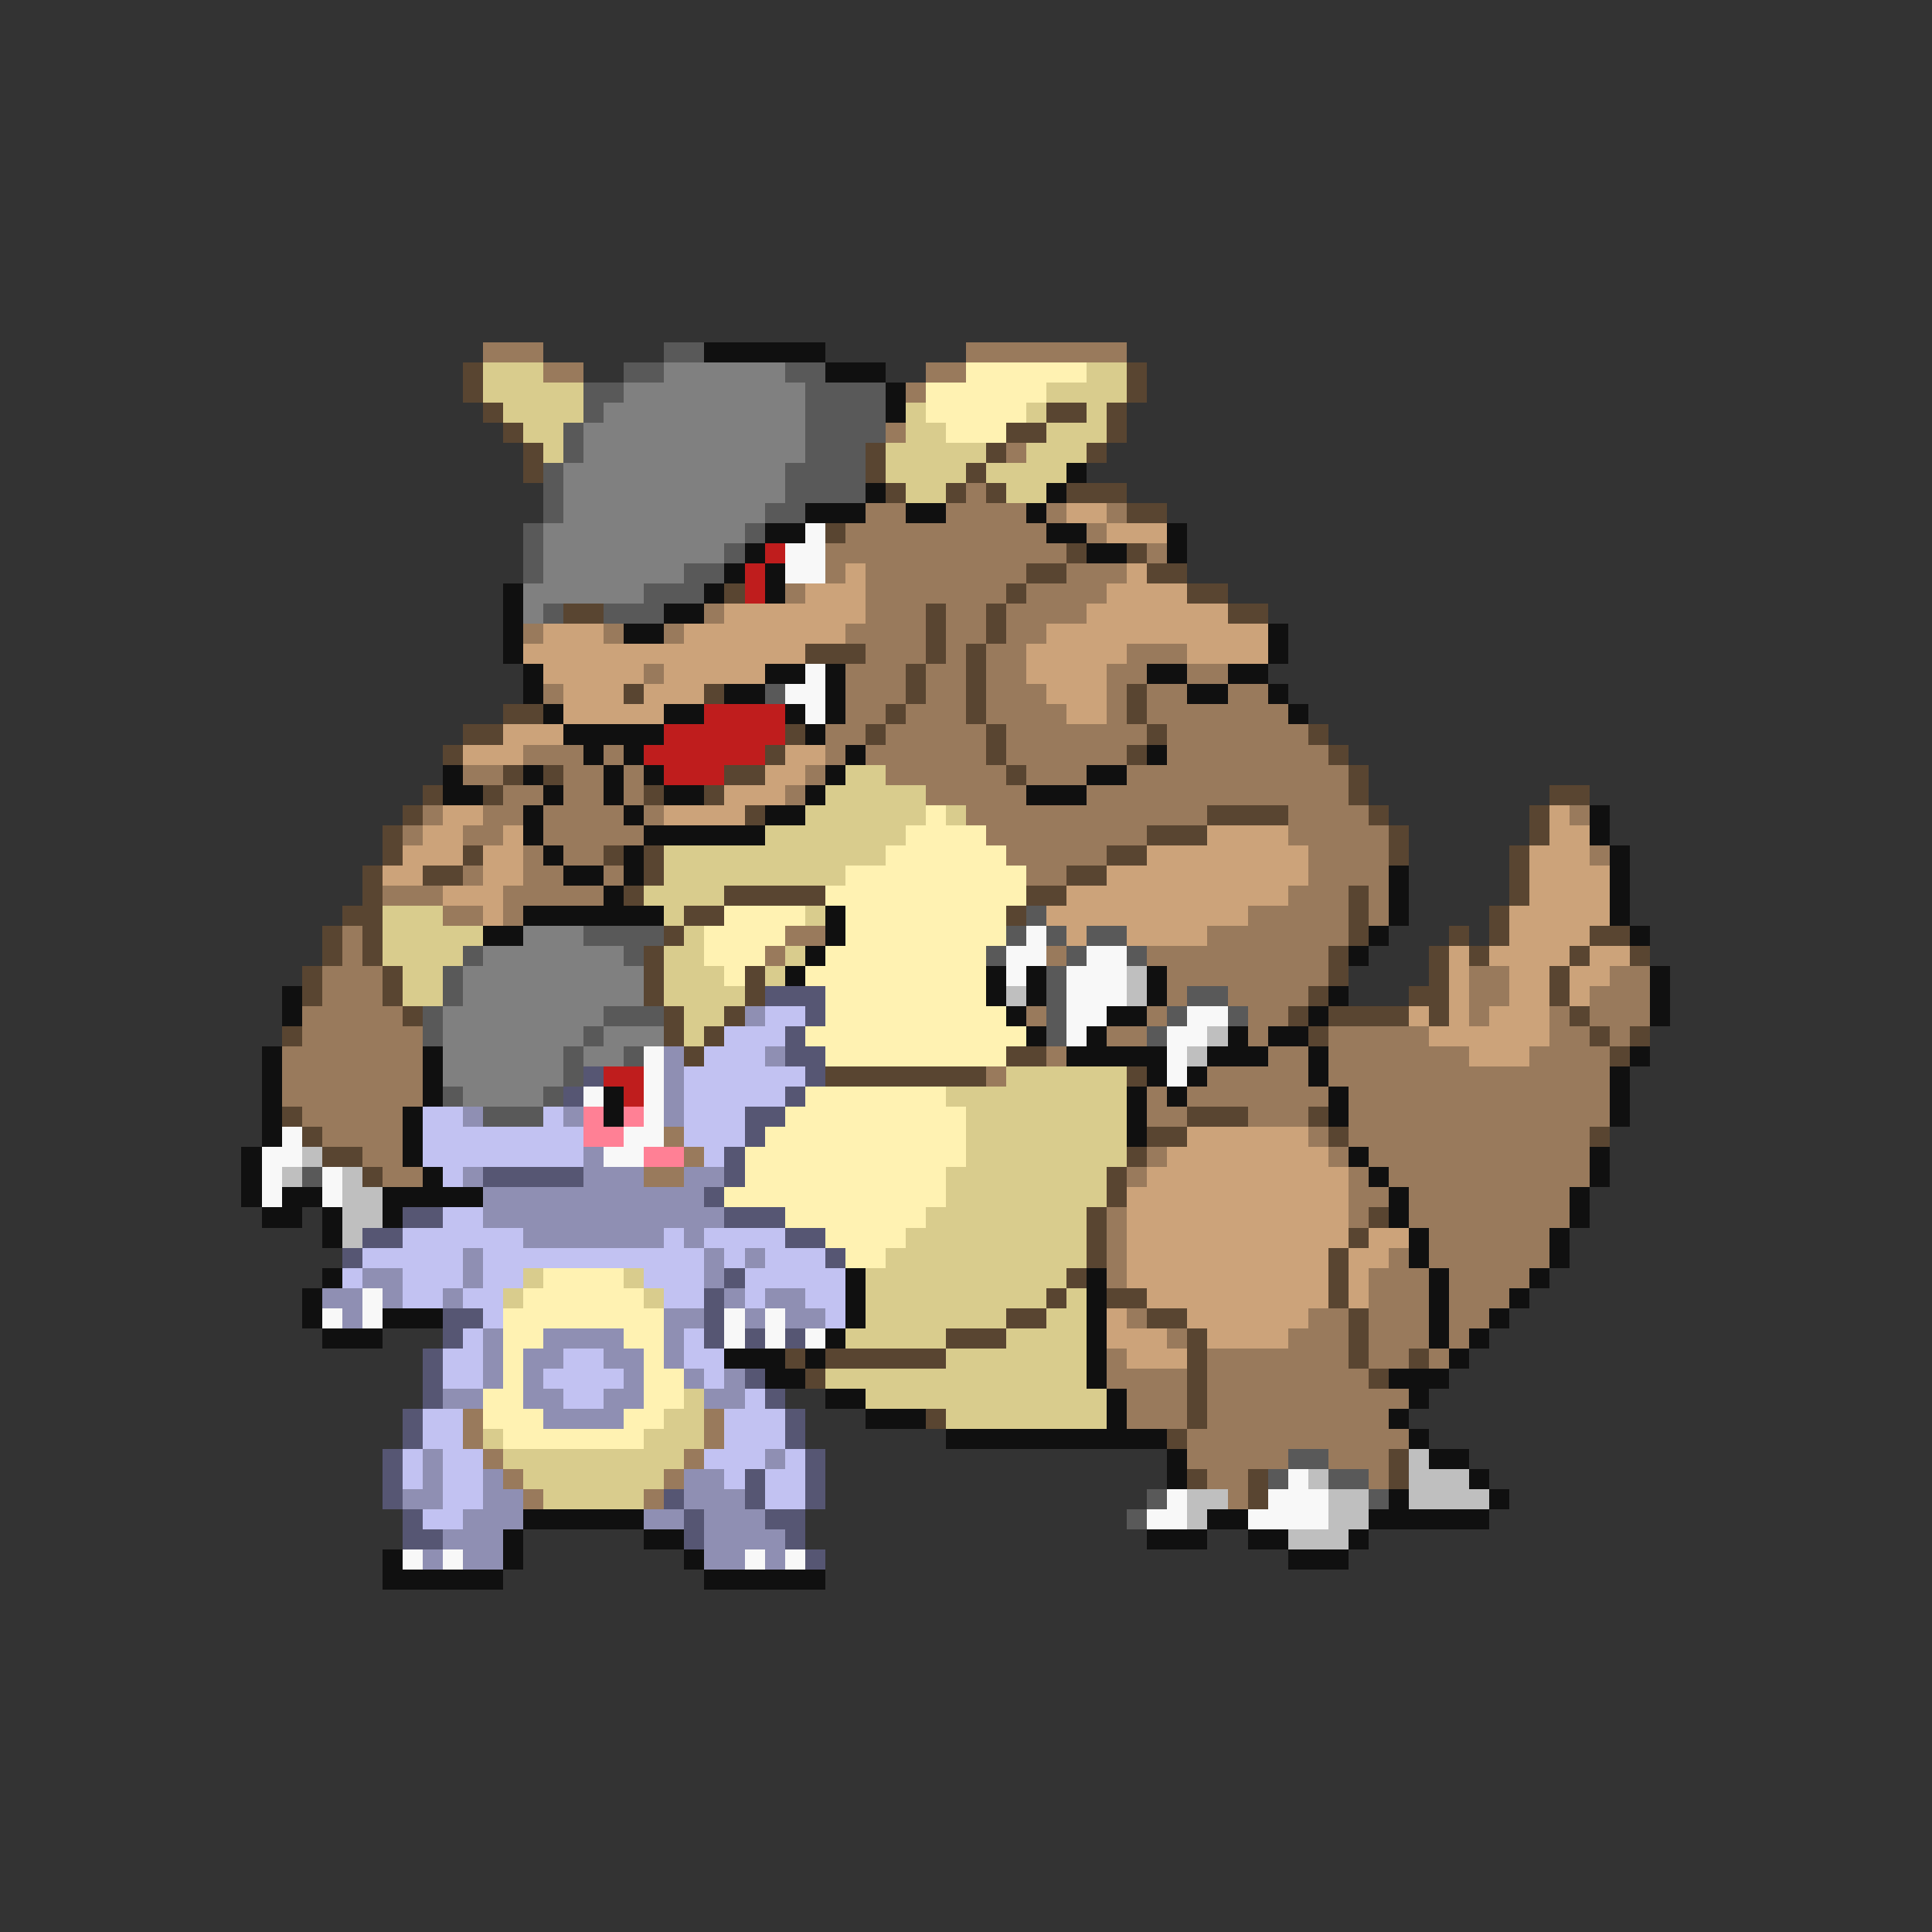 <svg xmlns="http://www.w3.org/2000/svg" viewBox="0 -0.5 96 96" shape-rendering="crispEdges">
<rect x="0" y="-0.5" width="96" height="96" fill="#333333" stroke="none"/>
<path stroke="#997a5c" d="M24 17h3M48 17h8M27 18h2M46 18h2M45 19h1M44 21h1M50 22h1M48 24h1M43 25h2M47 25h4M52 25h1M55 25h1M42 26h10M54 26h1M41 27h12M57 27h1M41 28h1M43 28h8M53 28h3M39 29h1M43 29h7M51 29h4M35 30h1M43 30h3M47 30h2M50 30h4M26 31h1M30 31h1M33 31h1M42 31h4M47 31h2M50 31h2M43 32h3M47 32h1M49 32h2M56 32h3M32 33h1M42 33h3M46 33h2M49 33h2M55 33h2M59 33h2M27 34h1M42 34h3M46 34h2M49 34h3M55 34h1M57 34h2M61 34h2M42 35h2M45 35h3M49 35h4M55 35h1M57 35h7M41 36h2M44 36h5M50 36h7M58 36h7M26 37h3M30 37h1M41 37h1M43 37h6M50 37h6M58 37h8M23 38h2M28 38h2M31 38h1M40 38h1M44 38h6M51 38h3M56 38h11M25 39h2M28 39h2M31 39h1M39 39h1M46 39h5M54 39h13M21 40h1M24 40h2M27 40h4M32 40h1M48 40h12M64 40h4M78 40h1M20 41h1M23 41h2M27 41h5M49 41h8M64 41h5M26 42h1M28 42h2M50 42h5M65 42h4M79 42h1M23 43h1M26 43h2M30 43h1M51 43h2M65 43h4M19 44h3M25 44h5M64 44h3M68 44h1M22 45h2M25 45h1M62 45h5M68 45h1M17 46h1M39 46h2M60 46h7M17 47h1M38 47h1M52 47h1M57 47h9M16 48h3M58 48h8M73 48h2M80 48h2M16 49h3M58 49h1M61 49h4M73 49h2M79 49h3M15 50h5M51 50h1M57 50h1M62 50h2M73 50h1M77 50h1M79 50h3M15 51h6M55 51h2M62 51h1M66 51h5M77 51h2M80 51h1M14 52h7M52 52h1M63 52h2M66 52h7M76 52h4M14 53h7M49 53h1M60 53h5M66 53h14M14 54h7M57 54h1M59 54h7M67 54h13M15 55h5M57 55h2M62 55h3M67 55h13M16 56h4M33 56h1M65 56h1M67 56h12M18 57h2M34 57h1M57 57h1M66 57h1M68 57h11M19 58h2M32 58h2M56 58h1M67 58h1M69 58h10M67 59h2M70 59h8M55 60h1M67 60h1M70 60h8M55 61h1M71 61h6M55 62h1M69 62h1M71 62h6M55 63h1M68 63h3M72 63h4M68 64h3M72 64h3M56 65h1M65 65h2M68 65h3M72 65h2M58 66h1M64 66h3M68 66h3M72 66h1M55 67h1M60 67h7M68 67h2M71 67h1M55 68h4M60 68h8M56 69h3M60 69h10M23 70h1M35 70h1M56 70h3M60 70h9M23 71h1M35 71h1M59 71h11M24 72h1M34 72h1M59 72h5M66 72h3M25 73h1M33 73h1M60 73h2M68 73h1M26 74h1M32 74h1M61 74h1" />
<path stroke="#595959" d="M33 17h2M31 18h2M39 18h2M29 19h2M40 19h4M29 20h1M40 20h4M28 21h1M40 21h4M28 22h1M40 22h3M27 23h1M39 23h4M27 24h1M39 24h4M27 25h1M38 25h2M26 26h1M37 26h1M26 27h1M36 27h1M26 28h1M34 28h2M32 29h3M27 30h1M30 30h3M38 34h1M51 45h1M29 46h4M50 46h1M52 46h1M54 46h2M23 47h1M31 47h1M49 47h1M53 47h1M56 47h1M22 48h1M52 48h1M22 49h1M52 49h1M59 49h2M21 50h1M30 50h3M52 50h1M58 50h1M61 50h1M21 51h1M29 51h1M52 51h1M57 51h1M28 52h1M31 52h1M28 53h1M22 54h1M27 54h1M24 55h3M15 58h1M64 72h2M63 73h1M66 73h2M57 74h1M68 74h1M56 75h1" />
<path stroke="#101010" d="M35 17h6M41 18h3M44 19h1M44 20h1M53 23h1M43 24h1M52 24h1M40 25h3M45 25h2M51 25h1M38 26h2M52 26h2M58 26h1M37 27h1M54 27h2M58 27h1M36 28h1M38 28h1M25 29h1M35 29h1M38 29h1M25 30h1M33 30h2M25 31h1M31 31h2M63 31h1M25 32h1M63 32h1M26 33h1M38 33h2M41 33h1M57 33h2M61 33h2M26 34h1M36 34h2M41 34h1M59 34h2M63 34h1M27 35h1M33 35h2M39 35h1M41 35h1M64 35h1M28 36h5M40 36h1M29 37h1M31 37h1M42 37h1M57 37h1M22 38h1M26 38h1M30 38h1M32 38h1M41 38h1M54 38h2M22 39h2M27 39h1M30 39h1M33 39h2M40 39h1M51 39h3M26 40h1M31 40h1M38 40h2M79 40h1M26 41h1M32 41h6M79 41h1M27 42h1M31 42h1M80 42h1M28 43h2M31 43h1M69 43h1M80 43h1M30 44h1M69 44h1M80 44h1M26 45h7M41 45h1M69 45h1M80 45h1M24 46h2M41 46h1M68 46h1M81 46h1M40 47h1M67 47h1M39 48h1M49 48h1M51 48h1M57 48h1M82 48h1M14 49h1M49 49h1M51 49h1M57 49h1M66 49h1M82 49h1M14 50h1M50 50h1M55 50h2M65 50h1M82 50h1M51 51h1M54 51h1M61 51h1M63 51h2M13 52h1M21 52h1M53 52h5M60 52h3M65 52h1M81 52h1M13 53h1M21 53h1M57 53h1M59 53h1M65 53h1M80 53h1M13 54h1M21 54h1M30 54h1M56 54h1M58 54h1M66 54h1M80 54h1M13 55h1M20 55h1M30 55h1M56 55h1M66 55h1M80 55h1M13 56h1M20 56h1M56 56h1M12 57h1M20 57h1M67 57h1M79 57h1M12 58h1M21 58h1M68 58h1M79 58h1M12 59h1M14 59h2M19 59h5M69 59h1M78 59h1M13 60h2M16 60h1M19 60h1M69 60h1M78 60h1M16 61h1M70 61h1M77 61h1M70 62h1M77 62h1M16 63h1M42 63h1M54 63h1M71 63h1M76 63h1M15 64h1M42 64h1M54 64h1M71 64h1M75 64h1M15 65h1M19 65h3M42 65h1M54 65h1M71 65h1M74 65h1M16 66h3M41 66h1M54 66h1M71 66h1M73 66h1M36 67h3M40 67h1M54 67h1M72 67h1M38 68h2M54 68h1M69 68h3M41 69h2M55 69h1M70 69h1M43 70h3M55 70h1M69 70h1M47 71h11M70 71h1M58 72h1M71 72h2M58 73h1M73 73h1M69 74h1M74 74h1M26 75h6M60 75h2M68 75h6M25 76h1M32 76h2M57 76h3M62 76h2M67 76h1M19 77h1M25 77h1M34 77h1M64 77h3M19 78h6M35 78h6" />
<path stroke="#594531" d="M23 18h1M56 18h1M23 19h1M56 19h1M24 20h1M52 20h2M55 20h1M25 21h1M50 21h2M55 21h1M26 22h1M43 22h1M49 22h1M54 22h1M26 23h1M43 23h1M48 23h1M44 24h1M47 24h1M49 24h1M53 24h3M56 25h2M41 26h1M53 27h1M56 27h1M51 28h2M57 28h2M36 29h1M50 29h1M59 29h2M28 30h2M46 30h1M49 30h1M61 30h2M46 31h1M49 31h1M40 32h3M46 32h1M48 32h1M45 33h1M48 33h1M31 34h1M35 34h1M45 34h1M48 34h1M56 34h1M25 35h2M44 35h1M48 35h1M56 35h1M23 36h2M39 36h1M43 36h1M49 36h1M57 36h1M65 36h1M22 37h1M38 37h1M49 37h1M56 37h1M66 37h1M25 38h1M27 38h1M36 38h2M50 38h1M67 38h1M21 39h1M24 39h1M32 39h1M35 39h1M67 39h1M77 39h2M20 40h1M37 40h1M60 40h4M68 40h1M76 40h1M19 41h1M57 41h3M69 41h1M76 41h1M19 42h1M23 42h1M30 42h1M32 42h1M55 42h2M69 42h1M75 42h1M18 43h1M21 43h2M32 43h1M53 43h2M75 43h1M18 44h1M31 44h1M36 44h5M51 44h2M67 44h1M75 44h1M17 45h2M34 45h2M50 45h1M67 45h1M74 45h1M16 46h1M18 46h1M33 46h1M67 46h1M72 46h1M74 46h1M79 46h2M16 47h1M18 47h1M32 47h1M66 47h1M71 47h1M73 47h1M78 47h1M81 47h1M15 48h1M19 48h1M32 48h1M37 48h1M66 48h1M71 48h1M77 48h1M15 49h1M19 49h1M32 49h1M37 49h1M65 49h1M70 49h2M77 49h1M20 50h1M33 50h1M36 50h1M64 50h1M66 50h4M71 50h1M78 50h1M14 51h1M33 51h1M35 51h1M65 51h1M79 51h1M81 51h1M34 52h1M50 52h2M80 52h1M41 53h8M56 53h1M14 55h1M59 55h3M65 55h1M15 56h1M57 56h2M66 56h1M79 56h1M16 57h2M56 57h1M18 58h1M55 58h1M55 59h1M54 60h1M68 60h1M54 61h1M67 61h1M54 62h1M66 62h1M53 63h1M66 63h1M52 64h1M55 64h2M66 64h1M50 65h2M57 65h2M67 65h1M47 66h3M59 66h1M67 66h1M39 67h1M41 67h6M59 67h1M67 67h1M70 67h1M40 68h1M59 68h1M68 68h1M59 69h1M46 70h1M59 70h1M58 71h1M69 72h1M59 73h1M62 73h1M69 73h1M62 74h1" />
<path stroke="#d9cc8d" d="M24 18h3M54 18h2M24 19h5M52 19h4M25 20h4M45 20h1M51 20h1M54 20h1M26 21h2M45 21h2M52 21h3M27 22h1M44 22h5M51 22h3M44 23h4M49 23h4M45 24h2M50 24h2M42 38h2M41 39h5M40 40h6M47 40h1M38 41h7M33 42h11M33 43h9M32 44h4M19 45h3M33 45h1M40 45h1M19 46h5M34 46h1M19 47h4M33 47h2M39 47h1M20 48h2M33 48h3M38 48h1M20 49h2M33 49h4M34 50h2M34 51h1M50 53h6M47 54h9M48 55h8M48 56h8M48 57h8M47 58h8M47 59h8M46 60h8M45 61h9M44 62h10M26 63h1M31 63h1M43 63h10M25 64h1M32 64h1M43 64h9M53 64h1M43 65h7M52 65h2M42 66h5M50 66h4M47 67h7M41 68h13M34 69h1M43 69h12M33 70h2M47 70h8M24 71h1M32 71h3M25 72h9M26 73h7M27 74h5" />
<path stroke="#808080" d="M33 18h6M31 19h9M30 20h10M29 21h11M29 22h11M28 23h11M28 24h11M28 25h10M27 26h10M27 27h9M27 28h7M26 29h6M26 30h1M26 46h3M24 47h7M23 48h9M23 49h9M22 50h8M22 51h7M30 51h3M22 52h6M29 52h2M22 53h6M23 54h4" />
<path stroke="#fff2b2" d="M48 18h6M46 19h6M46 20h5M47 21h3M46 40h1M45 41h4M44 42h6M42 43h9M41 44h10M36 45h4M42 45h8M35 46h4M42 46h8M35 47h3M41 47h8M36 48h1M40 48h9M41 49h8M41 50h9M40 51h11M41 52h9M40 54h7M39 55h9M38 56h10M37 57h11M37 58h10M36 59h11M39 60h7M41 61h4M42 62h2M27 63h4M26 64h6M25 65h8M25 66h2M31 66h2M25 67h1M32 67h1M25 68h1M32 68h2M24 69h2M32 69h2M24 70h3M31 70h2M25 71h7" />
<path stroke="#cca37a" d="M53 25h2M55 26h3M42 28h1M56 28h1M40 29h3M55 29h4M36 30h7M54 30h7M27 31h3M34 31h8M52 31h11M26 32h14M51 32h5M59 32h4M27 33h5M33 33h5M51 33h4M28 34h3M32 34h3M52 34h3M28 35h5M53 35h2M25 36h3M23 37h3M39 37h2M38 38h2M36 39h3M22 40h2M33 40h4M77 40h1M21 41h2M25 41h1M60 41h4M77 41h2M20 42h3M24 42h2M57 42h8M76 42h3M19 43h2M24 43h2M55 43h10M76 43h4M22 44h3M53 44h11M76 44h4M24 45h1M52 45h10M75 45h5M53 46h1M56 46h4M75 46h4M72 47h1M74 47h4M79 47h2M72 48h1M75 48h2M78 48h2M72 49h1M75 49h2M78 49h1M70 50h1M72 50h1M74 50h3M71 51h6M73 52h3M59 56h6M58 57h8M57 58h10M56 59h11M56 60h11M56 61h11M68 61h2M56 62h10M67 62h2M56 63h10M67 63h1M57 64h9M67 64h1M55 65h1M59 65h6M55 66h3M60 66h4M56 67h3" />
<path stroke="#f8f8f8" d="M40 26h1M39 27h2M39 28h2M40 33h1M39 34h2M40 35h1M51 46h1M50 47h2M54 47h2M50 48h1M53 48h3M53 49h3M53 50h2M59 50h2M53 51h1M58 51h2M32 52h1M58 52h1M32 53h1M58 53h1M29 54h1M32 54h1M32 55h1M14 56h1M31 56h2M13 57h2M30 57h2M13 58h1M16 58h1M13 59h1M16 59h1M18 64h1M16 65h1M18 65h1M36 65h1M38 65h1M36 66h1M38 66h1M40 66h1M64 73h1M58 74h1M63 74h3M57 75h2M62 75h4M20 77h1M22 77h1M37 77h1M39 77h1" />
<path stroke="#bf1d1d" d="M38 27h1M37 28h1M37 29h1M35 35h4M33 36h6M32 37h6M33 38h3M30 53h2M31 54h1" />
<path stroke="#bfbfbf" d="M56 48h1M50 49h1M56 49h1M60 51h1M59 52h1M15 57h1M14 58h1M17 58h1M17 59h2M17 60h2M17 61h1M70 72h1M65 73h1M70 73h3M59 74h2M66 74h2M70 74h4M59 75h1M66 75h2M64 76h3" />
<path stroke="#565673" d="M38 49h3M40 50h1M39 51h1M39 52h2M29 53h1M40 53h1M28 54h1M39 54h1M37 55h2M37 56h1M36 57h1M24 58h5M36 58h1M35 59h1M20 60h2M36 60h3M18 61h2M39 61h2M17 62h1M41 62h1M36 63h1M35 64h1M22 65h2M35 65h1M22 66h1M35 66h1M37 66h1M39 66h1M21 67h1M21 68h1M37 68h1M21 69h1M38 69h1M20 70h1M39 70h1M20 71h1M39 71h1M19 72h1M40 72h1M19 73h1M37 73h1M40 73h1M19 74h1M33 74h1M37 74h1M40 74h1M20 75h1M34 75h1M38 75h2M20 76h2M34 76h1M39 76h1M40 77h1" />
<path stroke="#8f8fb3" d="M37 50h1M33 52h1M38 52h1M33 53h1M33 54h1M23 55h1M28 55h1M33 55h1M29 57h1M23 58h1M29 58h3M34 58h2M24 59h11M24 60h12M26 61h7M34 61h1M23 62h1M35 62h1M37 62h1M18 63h2M23 63h1M35 63h1M16 64h2M19 64h1M22 64h1M36 64h1M38 64h2M17 65h1M33 65h2M37 65h1M39 65h2M24 66h1M27 66h4M33 66h1M24 67h1M26 67h2M30 67h2M33 67h1M24 68h1M26 68h1M31 68h1M34 68h1M36 68h1M22 69h2M26 69h2M30 69h2M35 69h2M27 70h4M21 72h1M38 72h1M21 73h1M24 73h1M34 73h2M20 74h2M24 74h2M34 74h3M23 75h3M32 75h2M35 75h3M22 76h3M35 76h4M21 77h1M23 77h2M35 77h2M38 77h1" />
<path stroke="#c2c2f2" d="M38 50h2M36 51h3M35 52h3M34 53h6M34 54h5M21 55h2M27 55h1M34 55h3M21 56h8M34 56h3M21 57h8M35 57h1M22 58h1M22 60h2M20 61h6M33 61h1M35 61h4M18 62h5M24 62h11M36 62h1M38 62h3M17 63h1M20 63h3M24 63h2M32 63h3M37 63h5M20 64h2M23 64h2M33 64h2M37 64h1M40 64h2M24 65h1M41 65h1M23 66h1M34 66h1M22 67h2M28 67h2M34 67h2M22 68h2M27 68h4M35 68h1M28 69h2M37 69h1M21 70h2M36 70h3M21 71h2M36 71h3M20 72h1M22 72h2M35 72h3M39 72h1M20 73h1M22 73h2M36 73h1M38 73h2M22 74h2M38 74h2M21 75h2" />
<path stroke="#ff8095" d="M29 55h1M31 55h1M29 56h2M32 57h2" />
</svg>
